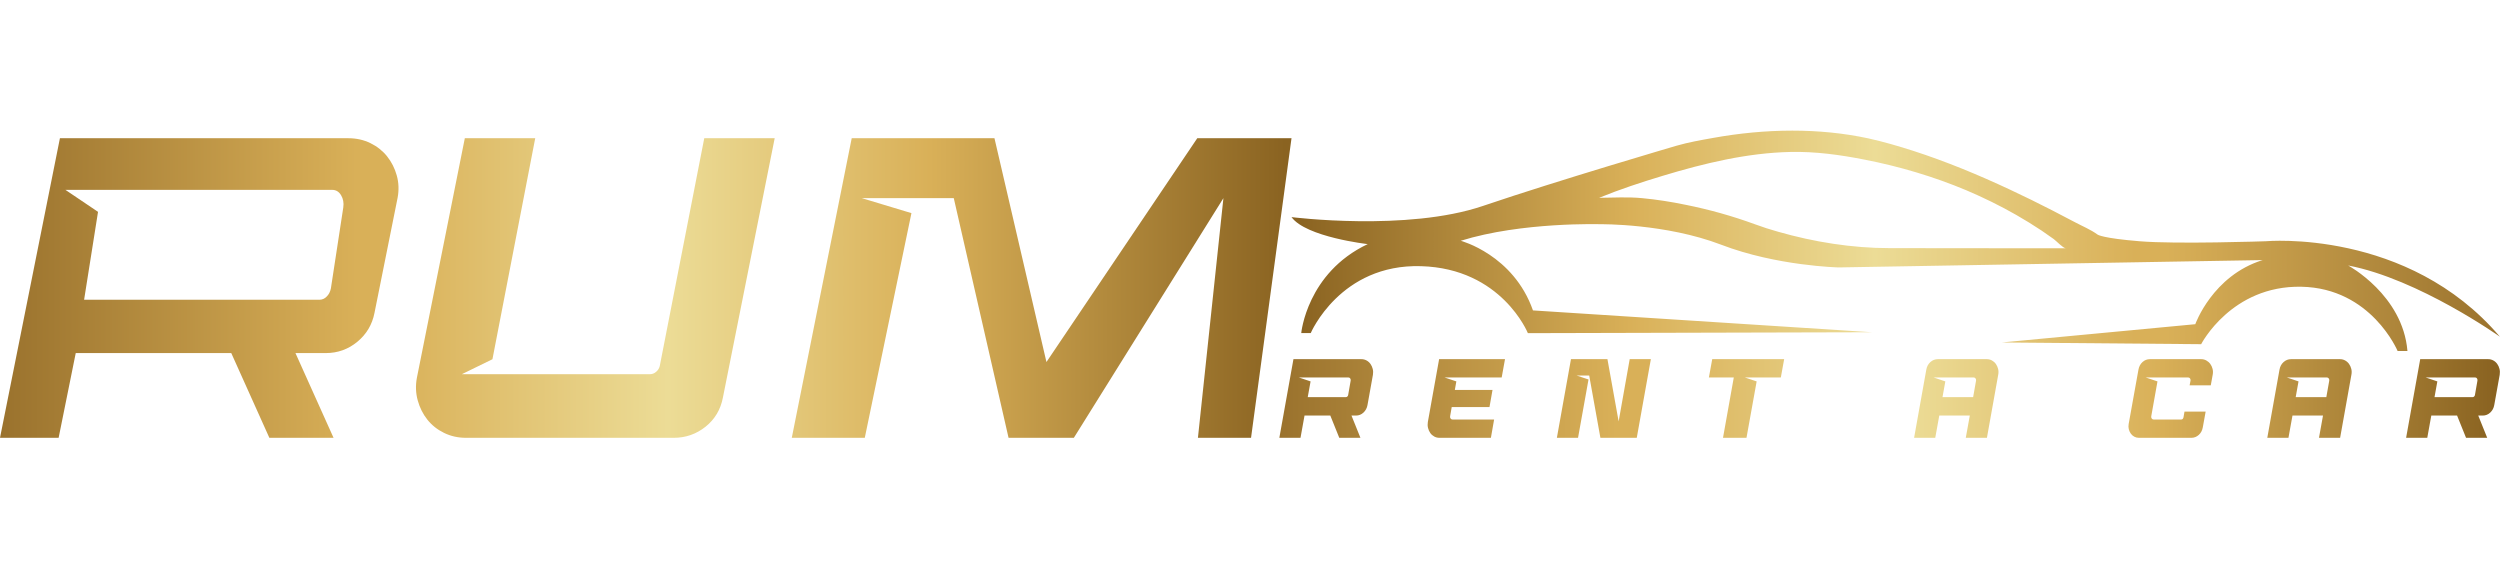 <svg width="689" height="157" viewBox="0 0 689 157" fill="none" xmlns="http://www.w3.org/2000/svg">
<path d="M329.968 38.095L288.399 99.776L274.073 38.095H234.731L218.216 120.663H238.333L251.192 58.736L237.511 54.609H262.859L277.959 120.663H295.949L337.173 54.609L330.147 120.663H344.787L355.939 38.095H329.968ZM194.093 38.095L181.827 100.889C181.669 101.523 181.335 102.052 180.82 102.481C180.313 102.916 179.741 103.131 179.115 103.131H127.276L135.717 99.005L147.508 38.095H128.104L114.889 104.148C114.495 106.275 114.575 108.337 115.124 110.343C115.673 112.348 116.559 114.117 117.779 115.651C118.999 117.187 120.532 118.405 122.381 119.307C124.229 120.212 126.251 120.663 128.455 120.663H185.664C188.967 120.663 191.895 119.641 194.455 117.599C197.005 115.552 198.603 112.877 199.231 109.577L213.504 38.095H194.093ZM16.515 38.095L0 120.663H16.156L20.873 97.309H63.737L74.236 120.663H91.928L81.429 97.309H89.765C93.071 97.309 95.976 96.268 98.495 94.183C101.013 92.1 102.584 89.445 103.212 86.22L109.585 54.489C109.977 52.369 109.899 50.323 109.348 48.357C108.799 46.389 107.915 44.641 106.695 43.107C105.473 41.573 103.94 40.357 102.092 39.451C100.243 38.547 98.217 38.095 96.017 38.095H16.515ZM27.015 58.385L18.036 52.332H91.604C92.607 52.332 93.403 52.824 93.999 53.8C94.587 54.783 94.793 55.904 94.611 57.172L91.191 79.499C91.009 80.421 90.62 81.165 90.024 81.741C89.435 82.327 88.772 82.611 88.044 82.611H23.18L27.015 58.385Z" fill="url(#paint0_linear_1_86)"/>
<path d="M472.113 38.016C468.729 38.617 465.315 39.219 462.023 40.169C462.023 40.169 429.557 49.669 408.676 56.763C387.764 63.857 355.939 59.835 355.939 59.835C359.932 65.345 376.943 67.277 376.943 67.277C360.176 75.193 358.623 91.788 358.623 91.788H361.243C361.243 91.788 369.383 72.691 391.635 73.357C413.889 73.989 421.083 91.819 421.083 91.819L515.888 91.567L422.485 85.549C417.089 70.191 402.579 66.359 402.579 66.359C419.405 61.101 441.203 61.797 441.203 61.797C441.203 61.797 459.004 61.577 474.339 67.435C489.672 73.325 506.743 73.705 506.743 73.705L623.587 71.679C609.777 75.955 605.021 89.349 605.021 89.349L551.676 94.384L606.639 94.859C606.639 94.859 614.96 78.644 634.256 79.025C653.523 79.405 660.777 96.727 660.777 96.727H663.491C662.211 81.273 647.151 73.167 647.151 73.167C666.539 76.872 688.975 92.801 688.975 92.801C663.552 62.907 624.471 66.485 624.471 66.485C624.471 66.485 599.809 67.339 589.628 66.485C579.477 65.661 578.136 64.68 578.136 64.68C576.245 63.287 573.837 62.305 571.765 61.196C569.692 60.12 567.619 59.011 565.515 57.935C561.735 56.003 557.895 54.101 554.023 52.297C545.305 48.212 536.372 44.508 527.259 41.563C523.203 40.265 519.088 39.06 514.943 38.143C508.103 36.668 501.035 36 493.963 36C486.6 36 479.235 36.724 472.113 38.016M458.212 48.465C469.613 45.015 481.503 42.132 493.452 41.879C500.28 41.72 507.169 42.671 513.905 44C523.479 45.871 532.899 48.656 541.951 52.456C546.645 54.451 551.248 56.7 555.669 59.233C558.047 60.595 560.364 62.02 562.649 63.54C563.777 64.3 564.905 65.092 566.003 65.884C566.673 66.359 568.595 68.417 569.325 68.417H551.463C541.22 68.417 531.008 68.417 520.765 68.384C510.461 68.384 499.945 66.707 490.007 63.857C487.843 63.255 485.708 62.559 483.636 61.797C477.417 59.517 471.045 57.745 464.583 56.445C460.621 55.623 456.596 54.989 452.543 54.609C448.64 54.229 444.647 54.483 440.715 54.515C446.445 52.171 452.329 50.239 458.212 48.465" fill="url(#paint1_linear_1_86)"/>
<path d="M667.011 98.983L663.123 120.663H668.956L670.065 114.528H677.172L679.643 120.663H685.475L683.004 114.528H684.255C685.031 114.528 685.716 114.256 686.307 113.711C686.9 113.161 687.268 112.467 687.42 111.619L688.917 103.287C689.008 102.732 688.993 102.193 688.863 101.68C688.731 101.16 688.524 100.701 688.237 100.299C687.949 99.895 687.591 99.577 687.153 99.34C686.719 99.103 686.24 98.983 685.727 98.983H667.011ZM671.733 105.116L668.512 104.033H682.172C682.373 104.033 682.536 104.119 682.657 104.296C682.777 104.472 682.817 104.673 682.783 104.9L682.087 108.893C682.052 109.059 681.971 109.195 681.851 109.296C681.729 109.401 681.597 109.452 681.447 109.452H670.952L671.733 105.116ZM631.419 98.983C630.641 98.983 629.951 99.249 629.351 99.788C628.745 100.328 628.372 101.029 628.227 101.896L624.865 120.663H630.697L631.805 114.528H640.219L639.111 120.663H644.937L648.047 103.287C648.159 102.732 648.147 102.193 648.021 101.68C647.891 101.16 647.684 100.701 647.396 100.299C647.109 99.895 646.747 99.577 646.312 99.34C645.88 99.103 645.4 98.983 644.881 98.983H631.419ZM633.473 105.116L630.253 104.033H641.303C641.504 104.033 641.671 104.119 641.801 104.296C641.932 104.472 641.979 104.673 641.943 104.9L641.136 109.452H632.692L633.473 105.116ZM592.519 98.983C591.743 98.983 591.057 99.249 590.467 99.788C589.872 100.328 589.504 101.029 589.353 101.896L586.661 116.851C586.571 117.351 586.58 117.824 586.692 118.279C586.803 118.732 586.984 119.14 587.247 119.503C587.503 119.861 587.831 120.148 588.22 120.355C588.607 120.561 589.02 120.663 589.464 120.663H603.931C604.707 120.663 605.392 120.395 605.988 119.856C606.577 119.323 606.951 118.616 607.096 117.749L607.873 113.444H602.045L601.768 115.027C601.672 115.42 601.461 115.616 601.128 115.616H593.523C593.315 115.616 593.149 115.527 593.019 115.351C592.892 115.179 592.847 114.977 592.881 114.744L594.601 105.116L591.353 104.033H603.069C603.276 104.033 603.441 104.119 603.573 104.296C603.699 104.472 603.744 104.673 603.709 104.9L603.457 106.2H609.289L609.819 103.287C609.929 102.732 609.919 102.193 609.788 101.68C609.663 101.16 609.445 100.701 609.153 100.299C608.856 99.895 608.487 99.577 608.055 99.34C607.621 99.103 607.152 98.983 606.652 98.983H592.519ZM534.076 98.983C533.3 98.983 532.611 99.249 532.011 99.788C531.405 100.328 531.032 101.029 530.885 101.896L527.524 120.663H533.355L534.465 114.528H542.877L541.768 120.663H547.596L550.707 103.287C550.816 102.732 550.807 102.193 550.681 101.68C550.551 101.16 550.343 100.701 550.056 100.299C549.769 99.895 549.405 99.577 548.972 99.34C548.539 99.103 548.06 98.983 547.54 98.983H534.076ZM536.133 105.116L532.912 104.033H543.961C544.163 104.033 544.329 104.119 544.46 104.296C544.592 104.472 544.636 104.673 544.601 104.9L543.795 109.452H535.352L536.133 105.116ZM471.889 98.983L470.972 104.033H477.832L474.859 120.663H481.331L484.133 105.116L480.881 104.033H490.797L491.715 98.983H471.889ZM449.145 98.983L446.096 116.141L443.011 98.983H432.96L429.075 120.663H434.907L437.795 104.587L434.543 103.504H437.985L441.071 120.663H451.092L454.977 98.983H449.145ZM396.621 98.983L393.511 116.327C393.421 116.881 393.435 117.427 393.567 117.951C393.699 118.48 393.904 118.944 394.192 119.347C394.479 119.751 394.841 120.067 395.276 120.305C395.709 120.541 396.188 120.663 396.708 120.663H410.892L411.779 115.616H400.287C400.084 115.616 399.917 115.527 399.787 115.351C399.656 115.179 399.611 114.977 399.647 114.744L400.095 112.179H410.504L411.336 107.471H400.952L401.369 105.116L398.119 104.033H413.865L414.779 98.983H396.621ZM356.473 98.983L352.587 120.663H358.419L359.527 114.528H366.635L369.104 120.663H374.936L372.467 114.528H373.717C374.493 114.528 375.179 114.256 375.768 113.711C376.363 113.161 376.732 112.467 376.883 111.619L378.379 103.287C378.471 102.732 378.455 102.193 378.324 101.68C378.193 101.16 377.987 100.701 377.699 100.299C377.412 99.895 377.055 99.577 376.615 99.34C376.181 99.103 375.703 98.983 375.188 98.983H356.473ZM361.196 105.116L357.975 104.033H371.635C371.836 104.033 371.997 104.119 372.119 104.296C372.24 104.472 372.28 104.673 372.244 104.9L371.549 108.893C371.513 109.059 371.433 109.195 371.312 109.296C371.191 109.401 371.06 109.452 370.909 109.452H360.413L361.196 105.116Z" fill="url(#paint2_linear_1_86)"/>
<defs>
<linearGradient id="paint0_linear_1_86" x1="-1.46667e-05" y1="79.379" x2="355.939" y2="79.379" gradientUnits="userSpaceOnUse">
<stop stop-color="#9A722D"/>
<stop offset="0.276" stop-color="#D9B058"/>
<stop offset="0.302" stop-color="#D9B058"/>
<stop offset="0.517" stop-color="#ECDC96"/>
<stop offset="0.72" stop-color="#D9B058"/>
<stop offset="0.995" stop-color="#8A6321"/>
<stop offset="1" stop-color="#8A6321"/>
</linearGradient>
<linearGradient id="paint1_linear_1_86" x1="688.975" y1="66.364" x2="355.939" y2="66.364" gradientUnits="userSpaceOnUse">
<stop stop-color="#9A722D"/>
<stop offset="0.276" stop-color="#D9B058"/>
<stop offset="0.302" stop-color="#D9B058"/>
<stop offset="0.517" stop-color="#ECDC96"/>
<stop offset="0.72" stop-color="#D9B058"/>
<stop offset="0.995" stop-color="#8A6321"/>
<stop offset="1" stop-color="#8A6321"/>
</linearGradient>
<linearGradient id="paint2_linear_1_86" x1="352.586" y1="109.822" x2="688.975" y2="109.822" gradientUnits="userSpaceOnUse">
<stop stop-color="#9A722D"/>
<stop offset="0.276" stop-color="#D9B058"/>
<stop offset="0.302" stop-color="#D9B058"/>
<stop offset="0.517" stop-color="#ECDC96"/>
<stop offset="0.72" stop-color="#D9B058"/>
<stop offset="0.995" stop-color="#8A6321"/>
<stop offset="1" stop-color="#8A6321"/>
</linearGradient>
</defs>
</svg>
